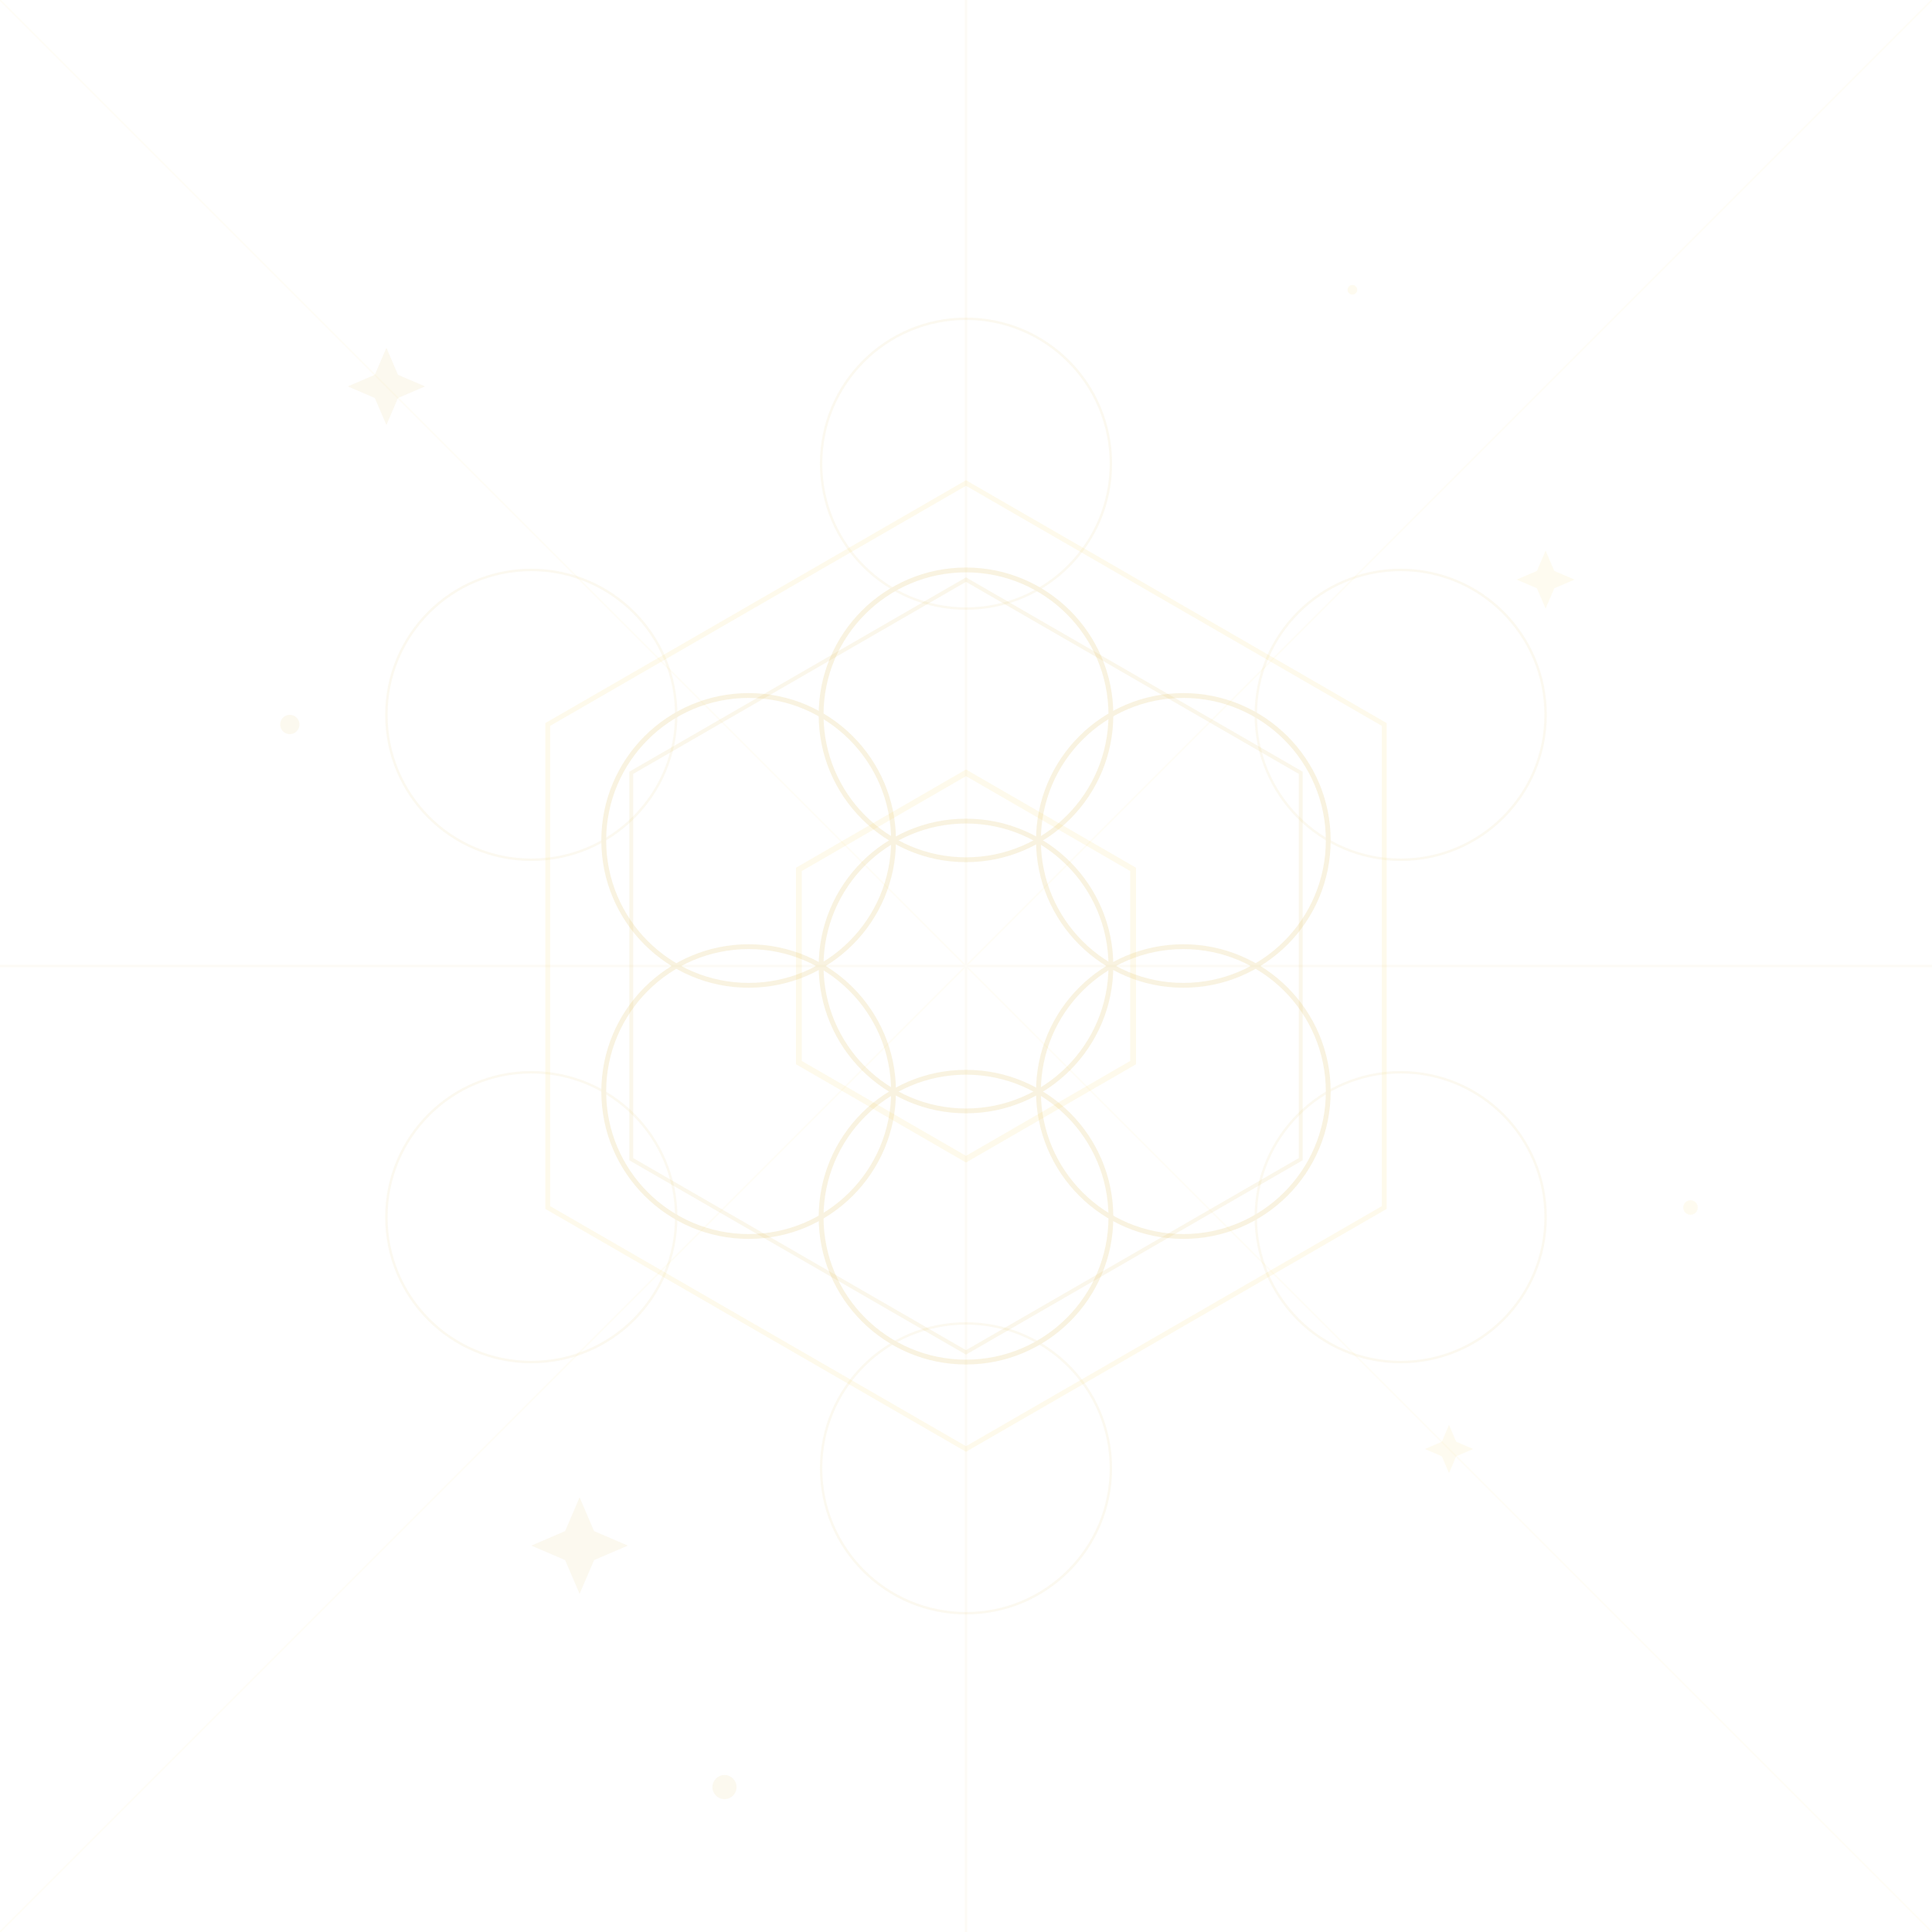 <svg width="400" height="400" viewBox="0 0 400 400" fill="none" xmlns="http://www.w3.org/2000/svg">
  <!-- Repeatable Sacred Geometry Pattern -->
  
  <!-- Flower of Life Pattern -->
  <g opacity="0.15">
    <g transform="translate(200, 200)">
      <!-- Central Circle -->
      <circle r="30" fill="none" stroke="#d4af37" stroke-width="1" />
      
      <!-- Six surrounding circles -->
      <circle cx="0" cy="-52" r="30" fill="none" stroke="#d4af37" stroke-width="1" />
      <circle cx="45" cy="-26" r="30" fill="none" stroke="#d4af37" stroke-width="1" />
      <circle cx="45" cy="26" r="30" fill="none" stroke="#d4af37" stroke-width="1" />
      <circle cx="0" cy="52" r="30" fill="none" stroke="#d4af37" stroke-width="1" />
      <circle cx="-45" cy="26" r="30" fill="none" stroke="#d4af37" stroke-width="1" />
      <circle cx="-45" cy="-26" r="30" fill="none" stroke="#d4af37" stroke-width="1" />
      
      <!-- Outer layer -->
      <circle cx="0" cy="-104" r="30" fill="none" stroke="#d4af37" stroke-width="0.5" opacity="0.5" />
      <circle cx="90" cy="-52" r="30" fill="none" stroke="#d4af37" stroke-width="0.5" opacity="0.5" />
      <circle cx="90" cy="52" r="30" fill="none" stroke="#d4af37" stroke-width="0.5" opacity="0.5" />
      <circle cx="0" cy="104" r="30" fill="none" stroke="#d4af37" stroke-width="0.5" opacity="0.5" />
      <circle cx="-90" cy="52" r="30" fill="none" stroke="#d4af37" stroke-width="0.5" opacity="0.5" />
      <circle cx="-90" cy="-52" r="30" fill="none" stroke="#d4af37" stroke-width="0.5" opacity="0.5" />
    </g>
  </g>
  
  <!-- Metatron's Cube Elements -->
  <g opacity="0.1" transform="translate(200, 200)">
    <!-- Outer hexagon -->
    <path d="M0,-100 L86.6,-50 L86.6,50 L0,100 L-86.6,50 L-86.6,-50 Z" 
          fill="none" stroke="#f4d03f" stroke-width="1" />
    
    <!-- Inner star -->
    <path d="M0,-80 L69.3,-40 L69.3,40 L0,80 L-69.3,40 L-69.3,-40 Z" 
          fill="none" stroke="#d4af37" stroke-width="0.8" />
    
    <!-- Central hexagon -->
    <path d="M0,-40 L34.6,-20 L34.6,20 L0,40 L-34.6,20 L-34.6,-20 Z" 
          fill="none" stroke="#f4d03f" stroke-width="1.2" />
  </g>
  
  <!-- Scattered mystical elements -->
  <g opacity="0.08">
    <!-- Stars -->
    <g transform="translate(80, 80)">
      <path d="M0,-8 L2.4,-2.4 L8,0 L2.4,2.4 L0,8 L-2.4,2.4 L-8,0 L-2.4,-2.4 Z" 
            fill="#d4af37" />
    </g>
    
    <g transform="translate(320, 120)">
      <path d="M0,-6 L1.8,-1.8 L6,0 L1.8,1.8 L0,6 L-1.8,1.8 L-6,0 L-1.8,-1.8 Z" 
            fill="#f4d03f" />
    </g>
    
    <g transform="translate(120, 320)">
      <path d="M0,-10 L3,-3 L10,0 L3,3 L0,10 L-3,3 L-10,0 L-3,-3 Z" 
            fill="#d4af37" />
    </g>
    
    <g transform="translate(300, 300)">
      <path d="M0,-5 L1.5,-1.5 L5,0 L1.5,1.5 L0,5 L-1.5,1.5 L-5,0 L-1.5,-1.5 Z" 
            fill="#f4d03f" />
    </g>
    
    <!-- Small circles -->
    <circle cx="60" cy="150" r="2" fill="#d4af37" />
    <circle cx="350" cy="250" r="1.5" fill="#f4d03f" />
    <circle cx="150" cy="370" r="2.5" fill="#d4af37" />
    <circle cx="280" cy="60" r="1" fill="#f4d03f" />
  </g>
  
  <!-- Subtle connecting lines -->
  <g opacity="0.05">
    <line x1="0" y1="200" x2="400" y2="200" stroke="#d4af37" stroke-width="0.5" />
    <line x1="200" y1="0" x2="200" y2="400" stroke="#d4af37" stroke-width="0.5" />
    
    <!-- Diagonal lines -->
    <line x1="0" y1="0" x2="400" y2="400" stroke="#f4d03f" stroke-width="0.3" />
    <line x1="400" y1="0" x2="0" y2="400" stroke="#f4d03f" stroke-width="0.3" />
  </g>
</svg>